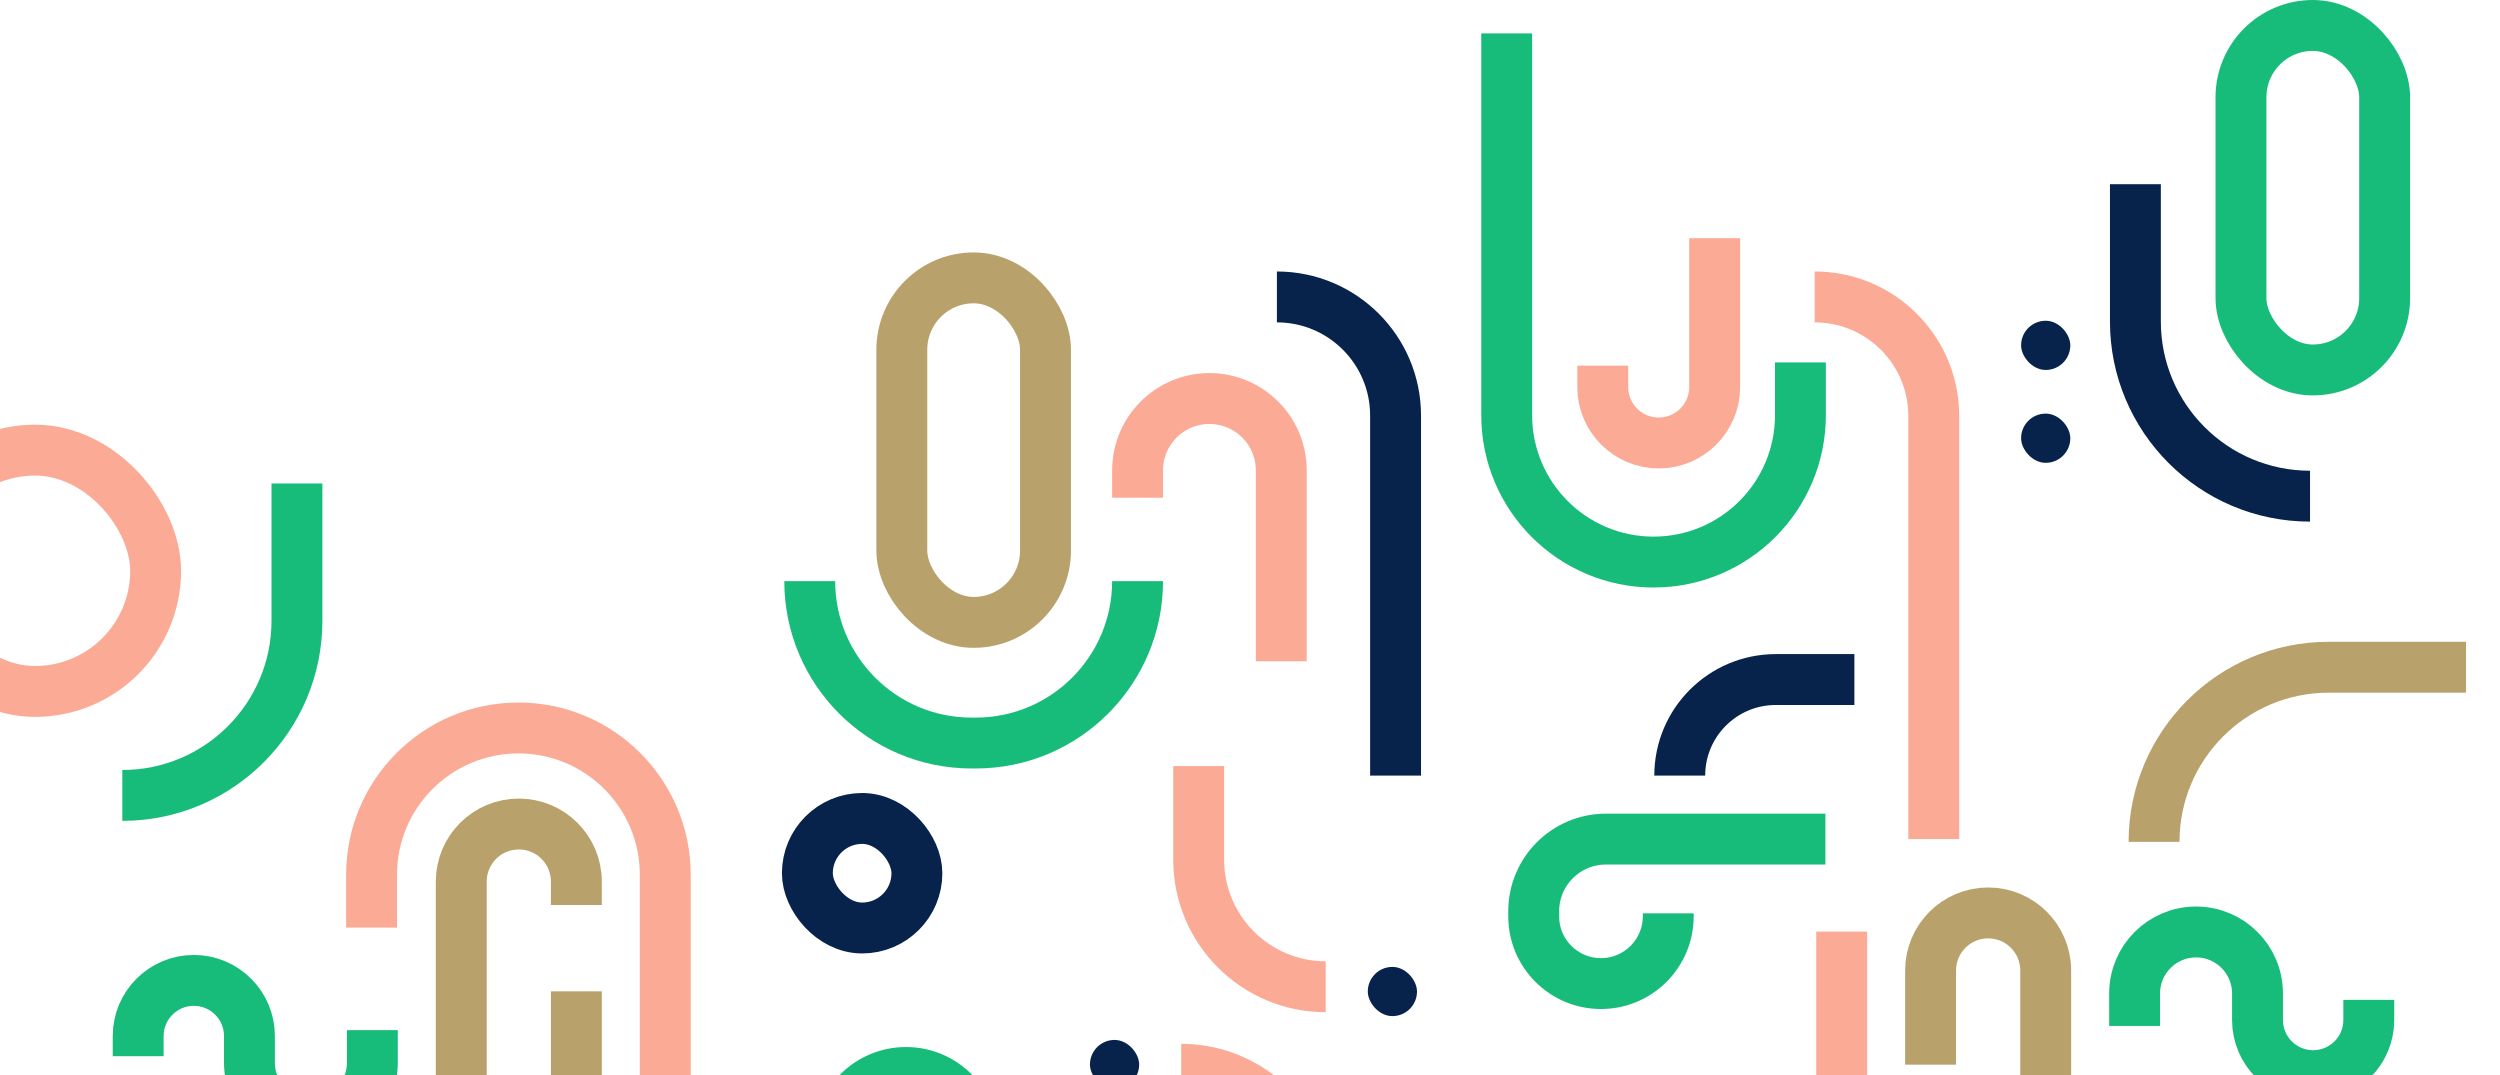<svg width="393" height="169" viewBox="0 0 393 169" fill="none" xmlns="http://www.w3.org/2000/svg">
<rect x="141.767" y="43.682" width="22.586" height="54.157" rx="11.293" stroke="#B8A16B" stroke-width="8"/>
<rect x="352.281" y="4" width="22.586" height="54.157" rx="11.293" stroke="#18BC7A" stroke-width="8"/>
<path d="M303.49 167.371V152.558C303.49 147.562 307.54 143.511 312.537 143.511V143.511C317.533 143.511 321.584 147.562 321.584 152.558V184.628C321.584 189.625 317.533 193.675 312.537 193.675V193.675C307.54 193.675 303.49 189.625 303.49 184.628L303.49 180.941" stroke="#B8A16B" stroke-width="8"/>
<path d="M286.955 131.906H252.452C246.18 131.906 241.096 136.99 241.096 143.262V144.041C241.096 149.882 245.831 154.617 251.672 154.617V154.617C257.513 154.617 262.248 149.882 262.248 144.041V143.574" stroke="#18BC7A" stroke-width="8"/>
<rect x="126.917" y="128.661" width="17.221" height="17.221" rx="8.61" stroke="#07234B" stroke-width="8"/>
<rect x="215.016" y="151.997" width="7.737" height="7.737" rx="3.868" fill="#07234B"/>
<rect x="317.715" y="65.02" width="7.737" height="7.737" rx="3.868" fill="#07234B"/>
<rect x="317.715" y="50.42" width="7.737" height="7.737" rx="3.868" fill="#07234B"/>
<path d="M201.415 103.954V73.943C201.415 67.706 196.359 62.65 190.122 62.65V62.65C183.884 62.65 178.828 67.706 178.828 73.943V78.248" stroke="#FBAA95" stroke-width="8"/>
<path d="M269.548 37.443L269.548 60.84C269.548 65.699 265.609 69.638 260.75 69.638V69.638C255.891 69.638 251.953 65.699 251.953 60.84L251.953 57.479" stroke="#FBAA95" stroke-width="8"/>
<path d="M236.854 5.248L236.854 65.27C236.854 78.02 247.189 88.356 259.939 88.356V88.356C272.689 88.356 283.025 78.02 283.025 65.27L283.025 56.97" stroke="#18BC7A" stroke-width="8"/>
<path d="M289.513 146.444L289.513 185.689C289.513 198.439 299.849 208.774 312.599 208.774V208.774C325.349 208.774 335.684 198.439 335.684 185.689L335.684 177.389" stroke="#FBAA95" stroke-width="8"/>
<path d="M200.728 46.677V46.677C211.031 46.677 219.384 55.029 219.384 65.333V121.923" stroke="#07234B" stroke-width="8"/>
<path d="M285.271 46.677V46.677C295.609 46.677 303.989 55.057 303.989 65.395V131.906" stroke="#FBAA95" stroke-width="8"/>
<path d="M208.403 155.116V155.116C197.376 155.116 188.437 146.177 188.437 135.15L188.437 120.426" stroke="#FBAA95" stroke-width="8"/>
<path d="M338.617 132.343V132.343C338.617 117.181 350.908 104.89 366.07 104.89L387.658 104.89" stroke="#B8A16B" stroke-width="8"/>
<path d="M335.56 161.278V156.166C335.56 150.831 339.885 146.506 345.22 146.506V146.506C350.555 146.506 354.88 150.831 354.88 156.166V160.347C354.88 165.177 358.796 169.092 363.626 169.092V169.092C368.456 169.092 372.372 165.177 372.372 160.347V157.175" stroke="#18BC7A" stroke-width="8"/>
<path d="M363.138 77.998V77.998C347.976 77.998 335.685 65.707 335.685 50.545L335.685 28.957" stroke="#07234B" stroke-width="8"/>
<path d="M291.51 106.824L279.156 106.824C270.817 106.824 264.057 113.584 264.057 121.923V121.923" stroke="#07234B" stroke-width="8"/>
<path d="M127.291 91.35V91.35C127.291 105.41 138.688 116.807 152.748 116.807H153.372C167.431 116.807 178.828 105.41 178.828 91.35V91.35" stroke="#18BC7A" stroke-width="8"/>
<path d="M90.604 155.839L90.604 170.652C90.604 175.649 86.554 179.699 81.557 179.699V179.699C76.561 179.699 72.51 175.649 72.51 170.652L72.51 138.582C72.51 133.585 76.561 129.535 81.557 129.535V129.535C86.554 129.535 90.604 133.585 90.604 138.582L90.604 142.269" stroke="#B8A16B" stroke-width="8"/>
<path d="M107.138 191.304L141.642 191.304C147.913 191.304 152.997 186.22 152.997 179.949L152.997 179.169C152.997 173.328 148.262 168.593 142.422 168.593V168.593C136.581 168.593 131.846 173.328 131.846 179.169L131.846 179.637" stroke="#18BC7A" stroke-width="8"/>
<rect x="24.467" y="108.696" width="37.935" height="37.935" rx="18.968" transform="rotate(-180 24.467 108.696)" stroke="#FBAA95" stroke-width="8"/>
<rect x="179.077" y="171.214" width="7.737" height="7.737" rx="3.868" transform="rotate(-180 179.077 171.214)" fill="#07234B"/>
<path d="M104.58 176.767L104.58 137.521C104.58 124.772 94.244 114.436 81.495 114.436V114.436C68.745 114.436 58.409 124.772 58.409 137.521L58.409 145.821" stroke="#FBAA95" stroke-width="8"/>
<path d="M185.691 168.094V168.094C196.718 168.094 205.657 177.033 205.657 188.06L205.657 202.785" stroke="#FBAA95" stroke-width="8"/>
<path d="M19.226 125.043V125.043C34.388 125.043 46.679 112.752 46.679 97.59L46.679 76.002" stroke="#18BC7A" stroke-width="8"/>
<path d="M58.534 161.932L58.534 167.044C58.534 172.379 54.209 176.704 48.873 176.704V176.704C43.538 176.704 39.213 172.379 39.213 167.044L39.213 162.864C39.213 158.033 35.297 154.118 30.467 154.118V154.118C25.637 154.118 21.722 158.033 21.722 162.864L21.722 166.035" stroke="#18BC7A" stroke-width="8"/>
</svg>
